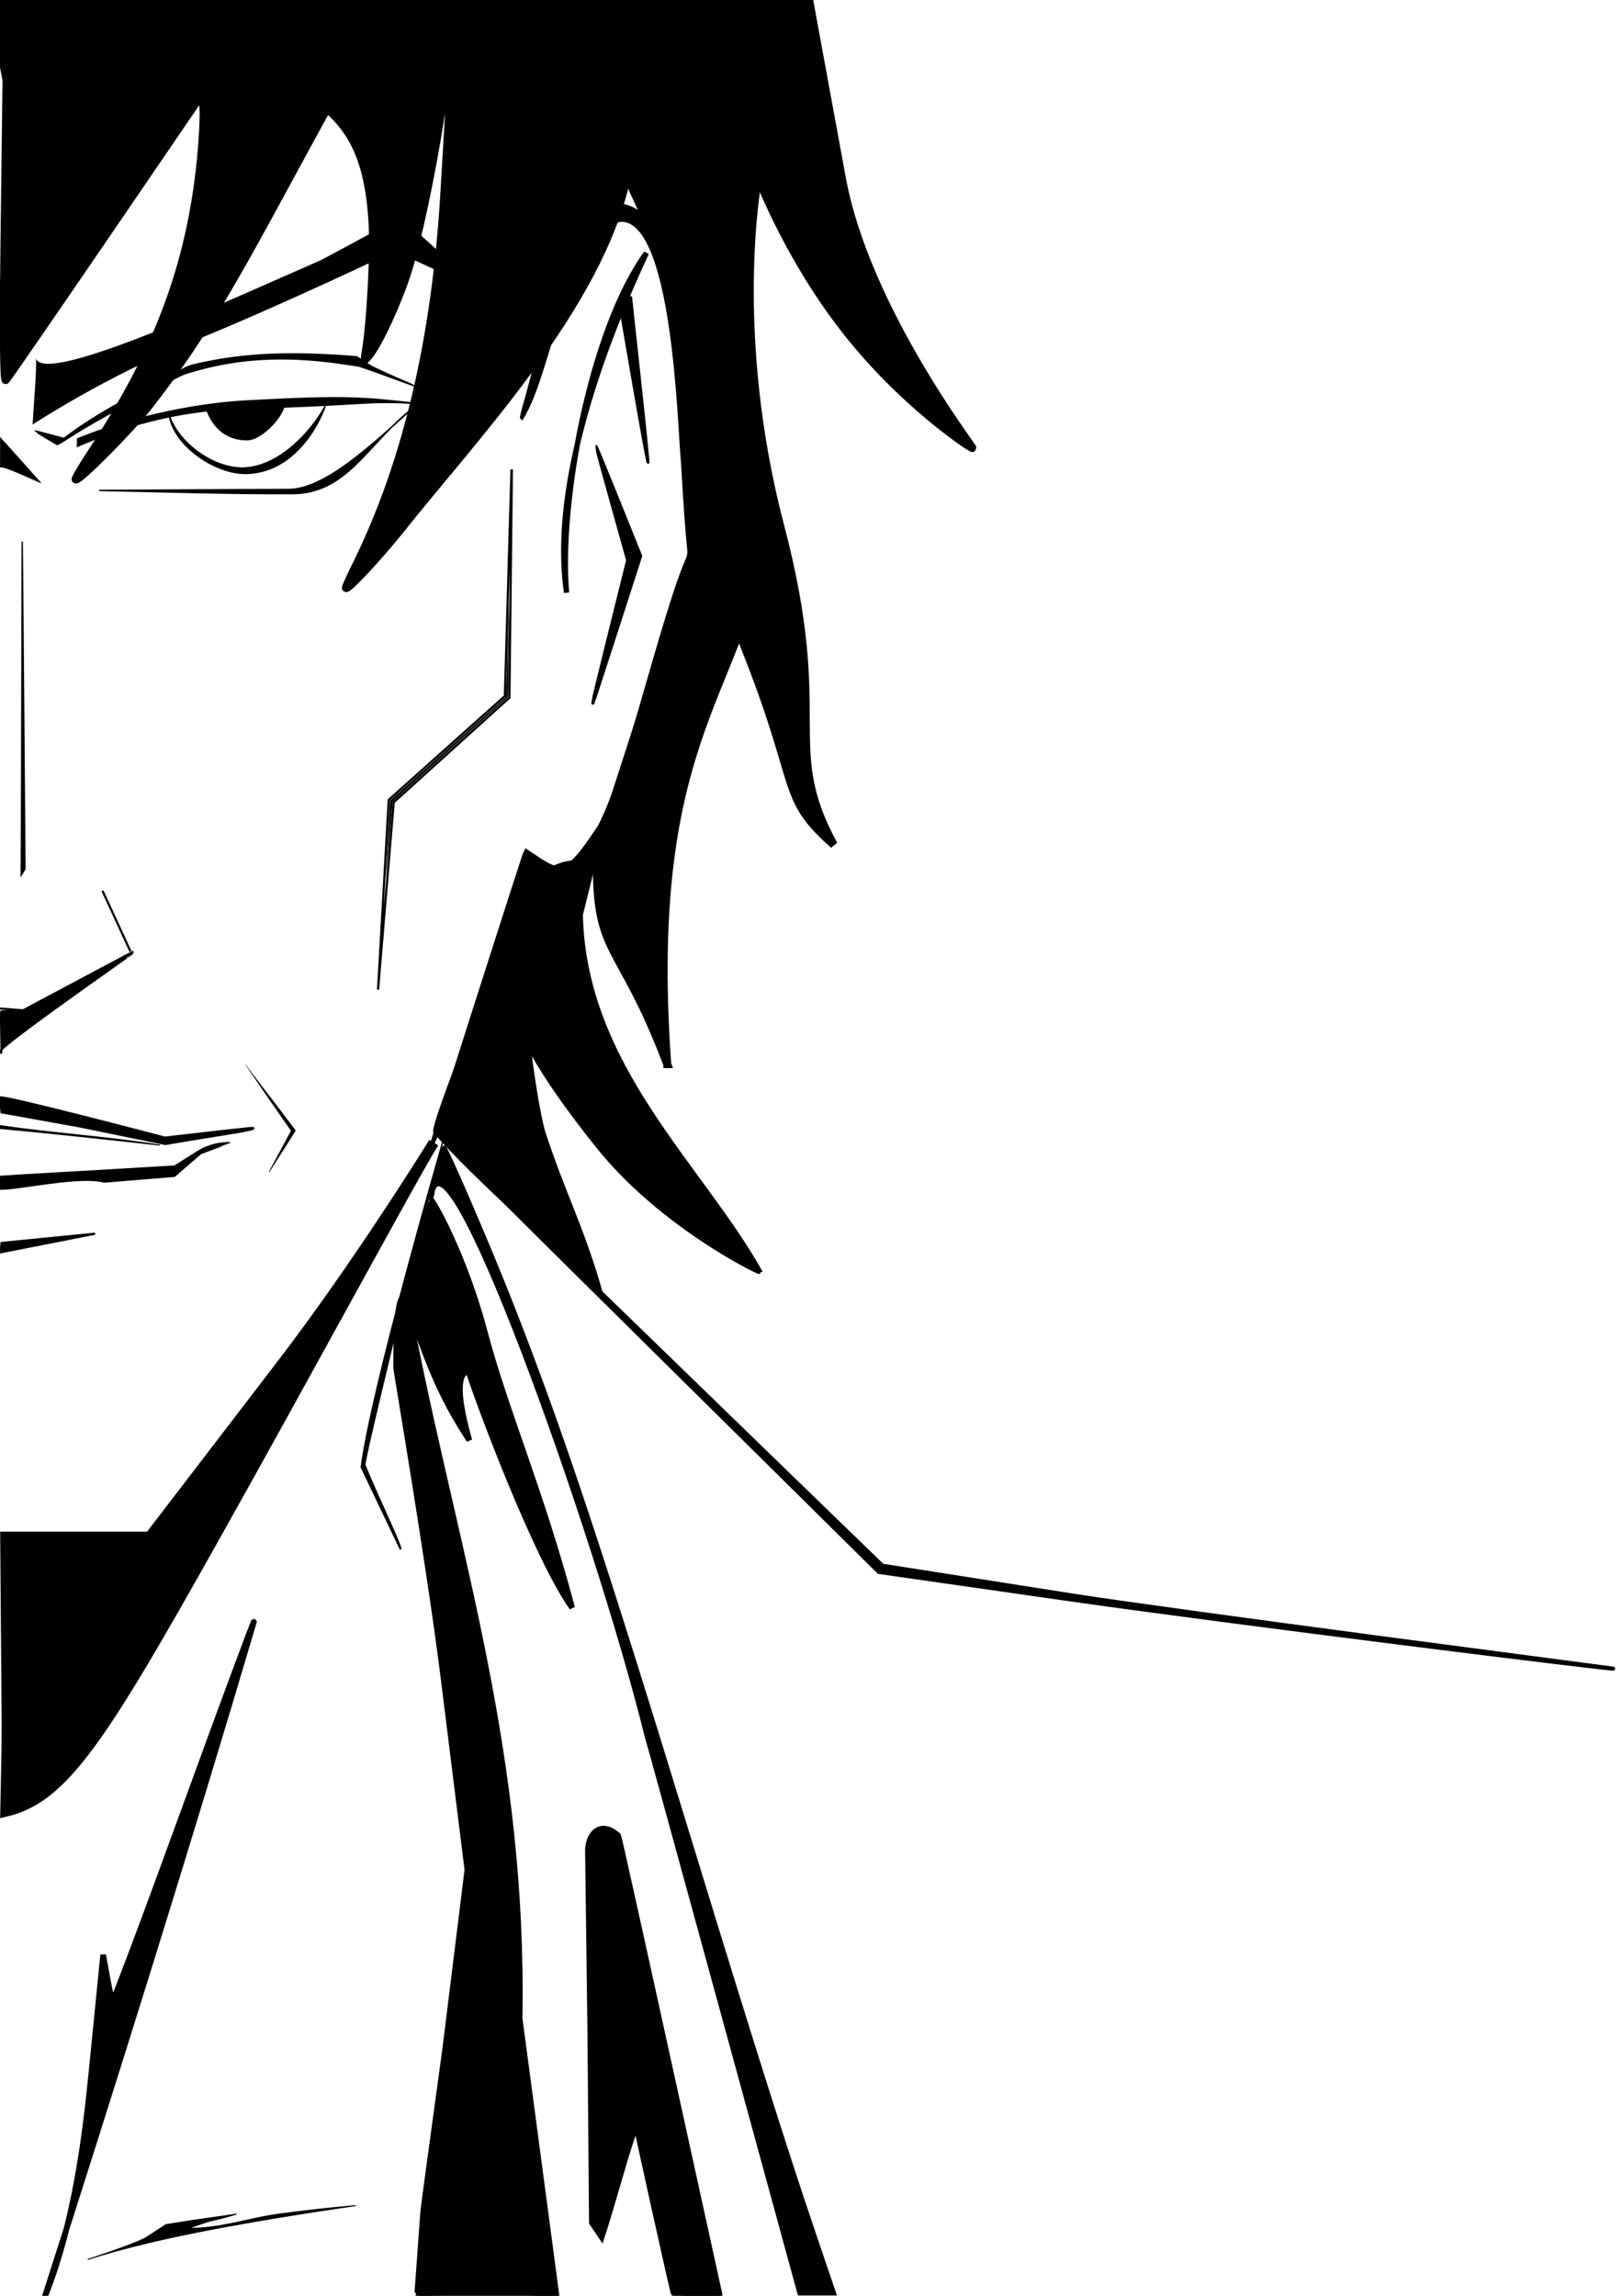 <?xml version="1.0" encoding="UTF-8" standalone="no"?>
<!-- Created with Inkscape (http://www.inkscape.org/) -->

<svg
   xmlns:dc="http://purl.org/dc/elements/1.1/"
   xmlns:cc="http://creativecommons.org/ns#"
   xmlns:rdf="http://www.w3.org/1999/02/22-rdf-syntax-ns#"
   xmlns:svg="http://www.w3.org/2000/svg"
   xmlns="http://www.w3.org/2000/svg"
   xmlns:sodipodi="http://sodipodi.sourceforge.net/DTD/sodipodi-0.dtd"
   xmlns:inkscape="http://www.inkscape.org/namespaces/inkscape"
   width="744.094"
   height="1052.362"
   id="svg2"
   version="1.1"
   inkscape:version="0.48.3.1 r9886"
   sodipodi:docname="manga-screen.svg">
  <defs
     id="defs4" />
  <sodipodi:namedview
     id="base"
     pagecolor="#ffffff"
     bordercolor="#666666"
     borderopacity="1.0"
     inkscape:pageopacity="0.0"
     inkscape:pageshadow="2"
     inkscape:zoom="0.70710678"
     inkscape:cx="239.08632"
     inkscape:cy="566.02694"
     inkscape:document-units="px"
     inkscape:current-layer="layer1"
     showgrid="false"
     showguides="true"
     inkscape:window-width="1215"
     inkscape:window-height="1000"
     inkscape:window-x="65"
     inkscape:window-y="24"
     inkscape:window-maximized="1"
     inkscape:guide-bbox="true" />
  <g
     inkscape:label="face"
     inkscape:groupmode="layer"
     id="layer1">
    <path
       style="fill:none;stroke:#000000;stroke-width:1px;stroke-linecap:butt;stroke-linejoin:miter;stroke-opacity:1"
       d="m 0.011,462.293 10.569,0.844 50.547,-26.919"
       id="path2991"
       inkscape:connector-curvature="0"
       sodipodi:nodetypes="ccc" />
    <path
       d="m 94.656,188.34 c 0.098,-0.098 11.764,-1.232 19.37,-1.237 5.672,-0.004 16.466,-0.667 16.466,-0.667 -1.766,6.111 -10.833,15.302 -16.975,15.426 -7.965,0.161 -15.158,-3.868 -18.861,-13.522 z"
       id="path3003"
       inkscape:connector-curvature="0"
       sodipodi:nodetypes="cscsc" />
    <path
       d="m 16.506,164.43 c 4.671,12.285 89.23,-27.211 130.56,-45.148 10.78,-5.639 36.425,-19.796 36.649,-19.689 0.548,0.263 37.69,34.09 37.56,34.14 -0.068,0.026 -9.12,-4.165 -20.115,-9.313 -10.995,-5.149 -20.128,-9.322 -20.294,-9.275 -0.166,0.048 -53.671,25.64 -93.119,41.54 -39.448,15.9 -72.754,37.91 -72.793,37.91 0.525,-10.235 1.865,-23.847 1.551,-30.166 z"
       id="path3005"
       inkscape:connector-curvature="0"
       sodipodi:nodetypes="ccccscscc" />
    <path
       style="fill:none;stroke:#000000;stroke-width:1px;stroke-linecap:butt;stroke-linejoin:miter;stroke-opacity:1"
       d="M 59.81,436.106 46.994,408.337"
       id="path3015"
       inkscape:connector-curvature="0" />
    <path
       style="fill:none;stroke:#000000;stroke-width:1px;stroke-linecap:butt;stroke-linejoin:miter;stroke-opacity:1"
       d="m 173.322,453.665 7.175,-85.906 53.054,-47.956 1.133,-104.597 -0.189,0.566 -3.021,103.276 -53.243,47.579 z"
       id="path3021"
       inkscape:connector-curvature="0" />
    <path
       d=""
       id="path3023"
       inkscape:connector-curvature="0" />
    <path
       d="m 176.837,402.767 c -0.007,-0.519 0.433,-8.784 0.978,-18.366 l 0.991,-17.422 0.558,-0.536 c 0.307,-0.295 12.156,-10.883 26.33,-23.529 14.174,-12.646 25.911,-23.129 26.08,-23.296 0.275,-0.27 0.378,-2.73 0.939,-22.43 0.347,-12.17 0.654,-22.103 0.683,-22.074 0.091,0.091 -0.337,41.289 -0.445,42.928 l -0.103,1.56 -26.305,23.78 c -14.468,13.079 -26.376,23.889 -26.463,24.023 -0.087,0.134 -0.849,8.357 -1.694,18.274 -0.845,9.917 -1.542,17.606 -1.55,17.087 z"
       id="path3025"
       inkscape:connector-curvature="0" />
    <path
       style="fill:#000080;fill-opacity:0;stroke:#000000;stroke-width:1.812;stroke-miterlimit:4;stroke-opacity:1;stroke-dasharray:none"
       d=""
       id="path3010"
       inkscape:connector-curvature="0" />
    <path
       style="fill:#000000;fill-opacity:0;stroke:none"
       d="m 37.082,514.91 -36.58,-6.59 -0.075,-2.99 c -0.052,-2.077 0.016,-2.99 0.224,-2.99 0.389,0 74.312,18.982 74.458,19.12 0.343,0.323 -4.697,-0.545 -38.027,-6.55 z"
       id="path3024"
       inkscape:connector-curvature="0" />
    <path
       style="fill:#000000;fill-opacity:0;stroke:none"
       d=""
       id="path3794"
       inkscape:connector-curvature="0" />
    <path
       style="fill:#000000;fill-opacity:0;stroke:none"
       d="m 37.082,514.91 -36.58,-6.59 -0.075,-2.99 c -0.052,-2.077 0.016,-2.99 0.224,-2.99 0.389,0 74.312,18.982 74.458,19.12 0.343,0.323 -4.697,-0.545 -38.027,-6.55 z"
       id="path3796"
       inkscape:connector-curvature="0" />
    <path
       style="fill:#000000;fill-opacity:0;stroke:none"
       d="m 37.082,514.91 -36.58,-6.59 -0.075,-2.99 c -0.052,-2.077 0.016,-2.99 0.224,-2.99 0.389,0 74.312,18.982 74.458,19.12 0.343,0.323 -4.697,-0.545 -38.027,-6.55 z"
       id="path3798"
       inkscape:connector-curvature="0" />
    <path
       style="fill:#000000;fill-opacity:0;stroke:none"
       d="m -30.785,481.962 0,-130.834 80.236,0 80.236,0 0,67.874 c 0,40.144 -0.098,67.77 -0.24,67.62 -0.314,-0.332 -7.245,-9.912 -14.574,-20.146 -8.834,-12.333 -14.692,-20.021 -15.258,-20.024 -0.166,-8e-4 -0.429,0.152 -0.585,0.341 -0.214,0.258 0.452,1.271 2.704,4.111 3.364,4.242 4.05,5.178 16.608,22.649 4.961,6.902 9.544,13.231 10.183,14.064 l 1.162,1.515 0,13.379 0,13.379 -5.878,9.105 c -5.361,8.303 -5.837,9.135 -5.41,9.447 0.258,0.188 0.544,0.295 0.637,0.238 0.093,-0.057 2.497,-3.712 5.343,-8.121 l 5.174,-8.016 0.068,45.42 0.068,45.42 -1.359,1.708 -1.359,1.708 -78.878,0 -78.878,0 0,-130.834 z m 128.098,24.127 c 18.831,-3.596 19.291,-3.698 19.291,-4.293 0,-0.335 -0.15,-0.607 -0.334,-0.603 -0.184,0.003 -9.103,1.314 -19.822,2.912 l -19.488,2.906 -36.717,-9.432 C 20.049,492.39 2.592,487.908 1.45,487.616 l -2.076,-0.53 0.073,4.43 0.073,4.43 38.85,6.992 c 21.367,3.846 39.03,6.957 39.25,6.913 0.22,-0.043 9.082,-1.737 19.692,-3.763 l 0,0 z M 36.283,450.197 c 22.522,-11.994 25.253,-13.515 25.023,-13.945 -0.142,-0.265 -0.408,-0.483 -0.592,-0.483 -0.183,0 -3.213,-6.247 -6.732,-13.881 -5.753,-12.48 -6.453,-13.865 -6.933,-13.718 -0.294,0.09 -0.574,0.198 -0.621,0.24 -0.048,0.042 2.81,6.355 6.351,14.029 3.541,7.674 6.343,14.034 6.228,14.134 -0.115,0.1 -11.106,5.975 -24.425,13.056 l -24.215,12.875 -4.981,-0.417 c -2.74,-0.23 -5.09,-0.417 -5.223,-0.417 -0.133,0 -0.241,0.284 -0.241,0.632 0,0.626 0.043,0.635 4.339,0.952 2.386,0.176 4.519,0.363 4.739,0.416 0.22,0.053 0.761,0.072 1.202,0.043 0.471,-0.031 11.212,-5.596 26.082,-13.515 z"
       id="path3800"
       inkscape:connector-curvature="0" />
    <path
       style="fill:#666666;fill-opacity:0;stroke:none"
       d="m 37.082,514.91 -36.58,-6.59 -0.075,-2.99 c -0.052,-2.077 0.016,-2.99 0.224,-2.99 0.389,0 74.312,18.982 74.458,19.12 0.343,0.323 -4.697,-0.545 -38.027,-6.55 z"
       id="path3802"
       inkscape:connector-curvature="0" />
    <path
       style="fill:#000000;fill-opacity:0;stroke:none"
       d="m 37.082,514.91 -36.58,-6.59 -0.075,-2.99 c -0.052,-2.077 0.016,-2.99 0.224,-2.99 0.389,0 74.312,18.982 74.458,19.12 0.343,0.323 -4.697,-0.545 -38.027,-6.55 z"
       id="path3804"
       inkscape:connector-curvature="0" />
    <path
       style="fill:#000000;fill-opacity:1;stroke:#000000;stroke-opacity:1"
       d="M 36.761,516.361 C 20.901,513.477 6.302,510.842 4.319,510.504 l -3.605,-0.615 -0.668,-6.76 c -0.156,-1.581 75.49,18.339 75.564,18.34 0.288,0.003 39.817,-4.637 40.318,-4.437 2.17,0.866 -14.575,2.93 -40.051,7.34 z"
       id="path3806"
       inkscape:connector-curvature="0"
       sodipodi:nodetypes="cscscscc" />
    <path
       style="fill:#000000;fill-opacity:1;stroke:#000000;stroke-width:0.906;stroke-miterlimit:4;stroke-opacity:1;stroke-dasharray:none"
       d="m 0.471,469.814 c -0.045,-3.27 -0.052,-5.996 -0.015,-6.056 0.176,-0.296 4.549,-0.426 7.277,-0.217 l 3.071,0.236 13.35,-7.125 c 13.965,-7.453 36.082,-19.702 36.442,-19.565 0.158,0.06 -60.477,42.336 -60.218,44.609 0.506,4.441 0.16,-6.994 0.094,-11.882 z"
       id="path3810"
       inkscape:connector-curvature="0"
       sodipodi:nodetypes="scscscss" />
    <path
       style="fill:#000000;fill-opacity:1;stroke:#000000;stroke-width:0.453;stroke-miterlimit:4;stroke-opacity:1;stroke-dasharray:none"
       d="m -0.219,539.09 c 0.033,-0.029 18.338,-0.999 38.817,-2.204 l 41.393,-2.435 10.646,-6.71 c 7.142,-4.501 14.823,-4.044 14.851,-4.016 0.028,0.028 -6.002,2.337 -13.398,5.131 l -12.063,10.399 -32.26,2.655 c -11.523,-3.089 -39.498,3.528 -47.889,3.252 0.385,-3.593 -0.016,-3.373 -0.096,-6.072 z"
       id="path3818"
       inkscape:connector-curvature="0"
       sodipodi:nodetypes="cscssscccc" />
    <path
       style="fill:#000000;fill-opacity:1;stroke:#000000;stroke-width:0.641;stroke-miterlimit:4;stroke-opacity:1;stroke-dasharray:none"
       d="m 20.965,200.656 c -2.872,-1.73 -5.197,-3.172 -5.165,-3.204 0.032,-0.032 3.087,0.749 6.79,1.736 l 6.731,1.795 2.681,-1.995 c 5.64,-4.197 13.695,-9.295 21.939,-13.887 3.238,-1.804 8.649,-4.674 20.36,-10.8 3.514,-1.838 7.677,-4.049 9.251,-4.913 3.073,-1.687 3.515,-1.831 9.581,-3.119 19.458,-4.132 39.305,-5.01 67.104,-2.969 l 3.21,0.236 5.991,3.866 c 3.295,2.126 22.75,10.296 22.673,10.322 -0.077,0.026 -19.382,-7.169 -22.34,-8.158 l -5.379,-1.798 -4.909,-0.735 c -2.7,-0.404 -5.631,-0.827 -6.514,-0.939 -23.023,-2.931 -42.575,-1.887 -61.687,3.294 -6.569,1.781 -7.701,2.209 -11.912,4.512 -2.147,1.174 -8.407,4.535 -13.911,7.469 -18.013,9.604 -25.455,13.843 -34.858,19.857 -2.246,1.436 -4.157,2.604 -4.248,2.594 -0.091,-0.01 -2.515,-1.433 -5.388,-3.162 z"
       id="path3824"
       inkscape:connector-curvature="0"
       sodipodi:nodetypes="ccscsssssscscscssssssccc" />
    <path
       style="fill:#000000;fill-opacity:1;stroke:#000000;stroke-width:0.599;stroke-miterlimit:4;stroke-opacity:1;stroke-dasharray:none"
       d="m 165.608,672.51 c 4.822,-36.543 35.932,-143.873 37.421,-149.308 -0.03,-0.323 -32.557,129.692 -35.833,148.172 6.773,16.609 18.055,39.244 16.323,38.723 z"
       id="path3828"
       inkscape:connector-curvature="0"
       sodipodi:nodetypes="ccccc" />
    <path
       style="fill:#000000;fill-opacity:1;stroke:#000000;stroke-width:0.226;stroke-miterlimit:4;stroke-opacity:1;stroke-dasharray:none"
       d="m 123.4,537.107 c 0.019,-0.055 2.308,-4.289 5.087,-9.409 3.684,-6.788 5.038,-9.339 4.998,-9.419 -0.03,-0.061 -4.796,-6.92 -10.591,-15.243 -5.795,-8.323 -10.524,-15.146 -10.508,-15.162 0.016,-0.016 5.217,6.808 11.557,15.164 l 11.528,15.193 -5.987,9.422 c -3.293,5.182 -6.016,9.452 -6.053,9.488 -0.044,0.044 -0.055,0.033 -0.032,-0.033 z"
       id="path3838"
       inkscape:connector-curvature="0" />
    <path
       style="fill:#000000;fill-opacity:1;stroke:#000000;stroke-width:1.812;stroke-miterlimit:4;stroke-opacity:1;stroke-dasharray:none"
       d="M 489.419,732.959 402.922,720.577 343.82,662.112 C 311.313,629.957 204.942,524.999 206.926,526.031 c 0.166,0.086 170.396,165.379 194.922,189.042 l 2.691,2.597 86.757,13.612 c 47.716,7.487 247.856,33.464 248.297,33.577 4.509,1.158 -176.417,-21.341 -250.174,-31.899 z"
       id="path3846"
       inkscape:connector-curvature="0"
       sodipodi:nodetypes="ccssscscc" />
    <path
       style="fill:#000000;fill-opacity:1;stroke:#000000;stroke-width:1.281;stroke-miterlimit:4;stroke-opacity:1;stroke-dasharray:none"
       d="m 193.4,1013.344 c -0.011,-0.415 4.535,-33.947 10.101,-74.514 l 10.121,-81.759 -10.88,-87.409 c -6.524,-52.411 -21.84,-141.919 -21.792,-142.542 0.049,-0.623 -0.708,-64.487 10.004,-11.082 19.953,99.478 50.034,189.954 47.915,309.051 l 16.918,127.128 c -24.706,2.087 -65.146,0.298 -65.225,0.505 -0.079,0.208 2.848,-38.962 2.837,-39.378 z"
       id="path3850"
       inkscape:connector-curvature="0"
       sodipodi:nodetypes="cscssscccc" />
    <path
       style="fill:#000000;fill-opacity:1;stroke:#000000;stroke-width:0.641;stroke-miterlimit:4;stroke-opacity:1;stroke-dasharray:none"
       d="m 45.465,224.8 86.512,-0.445 c 18.318,0.227 42.388,-24.459 58.861,-38.549 -23.053,17.589 -31.409,41.309 -58.502,40.46 -28.946,0.106 -57.924,-0.887 -86.871,-1.466 z"
       id="path3854"
       inkscape:connector-curvature="0"
       sodipodi:nodetypes="ccccc" />
    <path
       style="fill:#000000;fill-opacity:1;stroke:#000000;stroke-width:0.641;stroke-miterlimit:4;stroke-opacity:1;stroke-dasharray:none"
       d="m 113.034,183.801 c 47.051,-2.554 53.153,-1.523 79.037,1.234 -26.188,-1.61 -21.532,0.605 -78.643,2.023 -28.119,0.698 -52.378,6.408 -77.931,17.527 0.171,-3.199 0.085,-1.512 0.097,-3.424 21.607,-8.916 51.599,-15.957 77.44,-17.36 z"
       id="path3858"
       inkscape:connector-curvature="0"
       sodipodi:nodetypes="scsccs" />
    <path
       style="fill:#000000;fill-opacity:1;stroke:#000000;stroke-width:0.6;stroke-miterlimit:4;stroke-opacity:1;stroke-dasharray:none"
       d="m 77.478,189.941 c 4.175,13.584 21.558,25.625 35.334,24.514 15.878,-1.281 29.789,-16.548 36.268,-28.276 0.126,0.126 -10.201,30.262 -36.115,30.856 -14.063,0.322 -33.41,-12.652 -35.487,-27.094 z"
       id="path3862"
       inkscape:connector-curvature="0"
       sodipodi:nodetypes="cscsc" />
    <path
       style="fill:#000000;fill-opacity:1;stroke:#000000;stroke-width:4.798;stroke-miterlimit:4;stroke-opacity:1;stroke-dasharray:none"
       d="m 2.524,830.378 c 0,0 0.714,-30.876 0.63,-41.573 l -0.665,-84.346 33.076,0 33.076,0 60.684,-79.202 C 162.702,581.695 194.932,530.172 198.852,523.767 190.099,537.625 141.945,626.905 97.44,706.184 46.611,796.728 29.071,824.272 2.524,830.378 z"
       id="path3866"
       inkscape:connector-curvature="0"
       sodipodi:nodetypes="cscccscsc" />
    <path
       style="fill:#000000;fill-opacity:1;stroke:#000000;stroke-width:1.696;stroke-miterlimit:4;stroke-opacity:1;stroke-dasharray:none"
       d=""
       id="path3944"
       inkscape:connector-curvature="0" />
    <path
       style="fill:#000000;fill-opacity:1;stroke:#000000;stroke-width:1.696;stroke-miterlimit:4;stroke-opacity:1;stroke-dasharray:none"
       d="m 197.844,525.083 c -0.054,-0.721 42.816,-134.672 43.226,-135.149 16.319,10.941 17.481,13.545 33.87,-11.101 6.127,-12.253 10.901,-26.444 22.387,-66.559 8.341,-29.128 13.712,-46.098 16.993,-53.691 1.654,-3.828 1.807,-4.548 1.539,-7.25 -0.976,-9.851 -1.416,-16.035 -2.794,-39.25 -1.631,-14.56 -3.399,-114.538 -29.41,-111.181 -27.367,16.777 -31.096,68.873 -44.387,90.552 -0.131,-0.131 0.428,-2.574 1.243,-5.43 8.017,-27.556 14.333,-65.449 33.529,-86.609 9.083,-9.542 16.134,-4.068 23.273,1.276 12.995,17.571 16.955,83.421 18.003,105.392 0.813,17.299 1.371,27.049 2.335,40.783 l 0.599,8.533 -21.456,68.381 c -7.073,20.007 -11.404,53.706 -28.466,75.274 -2.33,1.199 -5.688,6.279 -12.5,6.279 -6.96,-1.541 -6.976,-2.911 -10.35,-5.5 l -19.202,51.75 c -19.31,52.042 -28.365,74.415 -28.434,73.5 z"
       id="path3946"
       inkscape:connector-curvature="0"
       sodipodi:nodetypes="cccssscccccccscccccsc" />
    <path
       style="fill:#000000;fill-opacity:1;stroke:#000000;stroke-width:2.399;stroke-miterlimit:4;stroke-opacity:1;stroke-dasharray:none"
       d="m 259.767,271.672 c -3.621,-40.698 10.918,-120.543 36.593,-155.706 -18.116,38.72 -44.106,104.606 -36.593,155.706 z"
       id="path3950"
       inkscape:connector-curvature="0"
       sodipodi:nodetypes="ccc" />
    <path
       style="fill:#000000;stroke:#000000;stroke-width:1px;stroke-linecap:butt;stroke-linejoin:miter;stroke-opacity:1"
       d="M 0.707,569.762 43.487,565.519 0.354,574.004 z"
       id="path3956"
       inkscape:connector-curvature="0" />
    <path
       style="fill:#000000;fill-opacity:1;stroke:#000000;stroke-width:2.593;stroke-miterlimit:4;stroke-opacity:1;stroke-dasharray:none"
       d="m 42.025,949.058 5.269,-53 1.808,10 c 0.995,5.5 2.089,10.534 2.432,11.187 0.343,0.653 15.016,-38.402 32.606,-86.789 C 101.73,782.07 116.256,742.881 116.419,743.371 86.689,844.046 51.343,956.885 20.281,1053.558 34.201,1019.022 39.018,979.372 42.025,949.058 z"
       id="path3960"
       inkscape:connector-curvature="0"
       sodipodi:nodetypes="ccsssccc" />
    <path
       style="fill:#000000;fill-opacity:1;stroke:#000000;stroke-width:1.296;stroke-miterlimit:4;stroke-opacity:1;stroke-dasharray:none"
       d="m 291.065,179.162 -5.889,-34.017 1.999,-4.733 c 1.099,-2.603 2.006,-4.399 2.014,-3.991 0.008,0.408 1.824,17.283 4.035,37.5 2.211,20.217 3.955,37.32 3.875,38.008 -0.08,0.688 -2.795,-14.058 -6.034,-32.767 z"
       id="path3964"
       inkscape:connector-curvature="0" />
    <path
       style="fill:#000000;fill-opacity:1;stroke:#000000;stroke-width:1.296;stroke-miterlimit:4;stroke-opacity:1;stroke-dasharray:none"
       d="m 271.704,321.869 c 0,-0.4 3.601,-15.2 8.003,-32.889 l 8.003,-32.162 -7.274,-26.006 c -4.001,-14.304 -7.199,-26.081 -7.107,-26.173 0.092,-0.092 4.731,11.17 10.311,25.025 l 10.144,25.192 -10.85,33.662 c -5.968,18.514 -10.935,33.755 -11.039,33.87 -0.104,0.115 -0.189,-0.119 -0.189,-0.518 z"
       id="path3968"
       inkscape:connector-curvature="0" />
    <path
       style="fill:#000000;fill-opacity:1;stroke:#000000;stroke-width:0.458;stroke-miterlimit:4;stroke-opacity:1;stroke-dasharray:none"
       d="m -0.021,517.274 0,-0.67 0,-0.67 0.771,0.106 C 23.882,519.51 48.472,520.955 73.341,524.9 48.899,522.209 24.465,519.512 -0.021,517.274 z"
       id="path3978"
       inkscape:connector-curvature="0"
       sodipodi:nodetypes="cccccc" />
    <path
       style="fill:#000000;fill-opacity:1;stroke:#000000;stroke-width:0.458;stroke-miterlimit:4;stroke-opacity:1;stroke-dasharray:none"
       d="m 0.239,128.251 c 0,0 36.662,-55.579 36.763,-55.477 -10.511,30.788 -20.581,37.881 -36.793,65.665 0.003,-4.55 0.03,-10.188 0.03,-10.188 z"
       id="path3982"
       inkscape:connector-curvature="0"
       sodipodi:nodetypes="cccc" />
    <path
       style="fill:#000000;fill-opacity:1;stroke:#000000;stroke-width:0.584;stroke-miterlimit:4;stroke-opacity:1;stroke-dasharray:none"
       d="m 9.792,386.725 c 0.058,-7.983 0.161,-42.517 0.229,-76.742 0.068,-34.225 0.149,-62.033 0.182,-61.796 0.032,0.237 0.329,34.124 0.66,75.304 l 0.601,74.873 -0.889,1.437 -0.889,1.437 0.106,-14.515 0,0 z"
       id="path3988"
       inkscape:connector-curvature="0" />
    <path
       style="fill:#000000;fill-opacity:1;stroke:#000000;stroke-width:0.229;stroke-miterlimit:4;stroke-opacity:1;stroke-dasharray:none"
       d="m 9.216,217.191 c -9.299,-4.119 -9.103,-2.826 -9.086,-3.07 0.01,-0.135 -0.118,-4.247 0.041,-7.517 0.158,-3.27 -0.214,-6.2 -0.18,-6.187 0.043,0.016 16.025,17.798 18.619,20.772 0.074,0.085 0.099,0.154 0.055,0.153 -0.044,-8.9e-4 -4.296,-1.869 -9.449,-4.151 z"
       id="path3992"
       inkscape:connector-curvature="0"
       sodipodi:nodetypes="ssscccs" />
    <path
       style="fill:#000000;fill-opacity:1;stroke:#000000;stroke-width:3.667;stroke-miterlimit:4;stroke-opacity:1;stroke-dasharray:none"
       d="m 2136.545,643.979 c -0.586,-0.759 40.258,-230.986 -10.192,-359.278 -9.397,-23.897 114.389,107.408 114.389,107.408 l 302.121,47.034 c 0,0 28.648,9.409 16.122,-80.501 9.074,8.977 33.084,81.891 41.059,90.182 6.953,7.228 16.823,1.756 25.062,10.348 -5.365,37.556 4.856,121.885 0.573,182.271 -6.806,-0.108 -129.294,1.069 -254.912,-0.841 -74.573,1.476 -160.281,0.198 -234.222,3.378 z"
       id="path4016"
       inkscape:connector-curvature="0"
       sodipodi:nodetypes="cscccscccc" />
    <path
       style="fill:#000000;fill-opacity:1;stroke:#000000;stroke-width:0.458;stroke-miterlimit:4;stroke-opacity:1;stroke-dasharray:none"
       d="m 66.468,1026.02 9.633,-6.285 c 22.249,-3.514 10.046,-1.523 32.328,-4.819 -15.692,4.539 -6.086,0.884 -22.158,6.508 14.401,0.239 28.381,-4.663 40.037,-6.277 19.445,-2.695 36.009,-4.06 36.593,-4.114 0.583,-0.054 -39.213,5.464 -73.097,12.262 -33.884,6.798 -49.215,12.362 -49.409,12.365 -0.194,0 16.692,-5.307 26.073,-9.639 z"
       id="path4026"
       inkscape:connector-curvature="0"
       sodipodi:nodetypes="ccccccscc" />
    <path
       style="fill:#000000;fill-opacity:1;stroke:#000000;stroke-width:2.593;stroke-miterlimit:4;stroke-opacity:1;stroke-dasharray:none"
       d="m 185.427,594.517 6.682,-19.827 c -4.168,12.367 5.466,-23.889 5.812,-24.271 0.347,-0.382 14.803,24.188 24.346,60.218 9.544,36.03 25.534,71.935 40.033,126.31 -16.687,-23.548 -43.318,-94.937 -47.506,-108.334 -4.253,0.483 -6.32,7.809 0.369,31.57 -14.492,-22.185 -18.871,-36.101 -29.737,-65.667 z"
       id="path4030"
       inkscape:connector-curvature="0"
       sodipodi:nodetypes="cssscccc" />
    <path
       style="fill:#000000;fill-opacity:1;stroke:#000000;stroke-width:2.593;stroke-miterlimit:4;stroke-opacity:1;stroke-dasharray:none"
       d="m 318.861,1052.587 c -8.122,-0.273 -9.775,-0.604 -10.191,-2.041 -0.811,-2.794 -16.615,-73.97 -16.615,-74.828 0,-3.227 -2.596,3.969 -7.436,20.613 -3.119,10.725 -6.369,21.672 -7.223,24.327 l -1.553,4.826 -2.248,-3.326 -2.248,-3.326 -0.722,-87.118 -1.076,-83.936 c 0.454,-8.388 6.601,-13.092 13.91,-6.348 0.207,0.221 10.586,46.977 23.065,103.902 12.479,56.925 22.927,104.513 23.218,105.75 0.291,1.238 0.143,2.156 -0.329,2.041 -0.472,-0.115 -5.221,-0.356 -10.552,-0.535 z"
       id="path4034"
       inkscape:connector-curvature="0"
       sodipodi:nodetypes="ccsssccccccsssc" />
    <path
       style="fill:#000000;fill-opacity:1;stroke:#000000;stroke-width:1.834;stroke-miterlimit:4;stroke-opacity:1;stroke-dasharray:none"
       d="M 331.667,923.843 C 312.493,853.742 296.686,796.254 296.539,796.092 273.08,701.251 201.977,502.296 197.645,550.18 c 4.622,-25.056 5.919,-23.109 5.964,-24.095 0.087,-1.918 19.652,43.362 29.542,68.422 23.938,60.654 41.914,114.677 84.584,254.205 26.423,86.401 42.16,136.185 55.152,174.479 l 9.536,28.108 -7.949,0 -7.949,0 z"
       id="path4038"
       inkscape:connector-curvature="0"
       sodipodi:nodetypes="cccsssscccc" />
  </g>
  <g
     inkscape:groupmode="layer"
     id="layer2"
     inkscape:label="hair"
     style="display:none">
    <path
       style="fill:#ffffff;stroke:#000000;stroke-width:1px;stroke-linecap:butt;stroke-linejoin:miter;stroke-opacity:1"
       d="M 0,23.875 C -1.84,32.416 23.905,190.473 51.972,214.441 40.471,191.727 17.678,0.187 17.678,0.187 L 0,-0.166 z"
       id="path3930"
       inkscape:connector-curvature="0"
       sodipodi:nodetypes="ccccc" />
    <path
       style="fill:#ffffff;fill-opacity:1;stroke:#000000;stroke-width:1.693;stroke-miterlimit:4;stroke-opacity:1;stroke-dasharray:none"
       d="m 171.745,233.375 c 0,-3.806 -2.448,-20.179 -5.116,-34.224 -6.556,-34.505 -13.97,-64.054 -38.392,-153.012 -9.817,-35.758 -12.294,-46.001 -11.285,-46.66 0.711,-0.464 4.214,-0.728 7.783,-0.586 l 6.49,0.258 7.748,36 c 16.776,77.949 25.078,122.247 31.786,169.594 3.134,22.122 3.651,29.906 1.987,29.906 -0.55,0 -1,-0.574 -1,-1.276 z"
       id="path3936"
       inkscape:connector-curvature="0" />
    <path
       style="fill:#ffffff;fill-opacity:1;stroke:#000000;stroke-width:2.593;stroke-miterlimit:4;stroke-opacity:1;stroke-dasharray:none"
       d="m 203.201,238.302 c 7.5e-4,-0.458 0.654,-4.544 1.452,-9.079 4.504,-25.592 6.48,-68.772 7.234,-158.066 l 0.628,-74.311 4.092,0.631 c 2.251,0.347 5.555,1.085 7.342,1.639 3.022,0.937 3.25,1.317 3.25,5.41 0,7.348 -5.894,97.329 -8.053,122.943 -2.813,33.368 -10.226,95.814 -12.753,107.425 -0.648,2.979 -3.196,5.699 -3.193,3.408 l 0,0 z"
       id="path3938"
       inkscape:connector-curvature="0" />
    <path
       style="fill:#ffffff;fill-opacity:1;stroke:#000000;stroke-width:3.393;stroke-miterlimit:4;stroke-opacity:1;stroke-dasharray:none"
       d="M 326.783,237.434 C 328.499,157.171 312.869,68.464 307.827,4.194 c 0.96,-0.566 31.989,-2.068 32.847,-1.285 1.132,1.033 -2.241,80.819 -0.87,122.407 1.274,38.653 -9.26,109.708 -10.558,117.878 -0.284,1.788 -0.978,2.83 -1.798,2.7 -0.963,-0.153 -1.149,-2.509 -0.666,-8.459 z"
       id="path3940"
       inkscape:connector-curvature="0"
       sodipodi:nodetypes="ccsscccc" />
    <path
       style="fill:#ffffff;fill-opacity:1;stroke:#000000;stroke-width:1.197;stroke-miterlimit:4;stroke-opacity:1;stroke-dasharray:none"
       d="M 94.325,62.171 58.869,0.991 86.547,0.607 C 101.77,0.396 106.576,0.979 106.388,0.857 103.687,-0.887 143.903,114.058 145.519,115.277 c 0.448,0.338 -31.322,-18.817 -51.194,-53.106 z"
       id="path3954"
       inkscape:connector-curvature="0"
       sodipodi:nodetypes="scssss" />
  </g>
  <g
     inkscape:groupmode="layer"
     id="layer3"
     inkscape:label="hari2"
     style="display:none">
    <path
       style="fill:#000000;fill-opacity:1;stroke:#000000;stroke-width:5.186;stroke-miterlimit:4;stroke-opacity:1;stroke-dasharray:none"
       d="m 319.025,226.985 c -1.697,-28.425 -7.376,-79.983 -10.502,-95.355 -2.238,-11 -5.294,-23.094 -6.793,-31.764 -43.18,-22.288 -52.698,49.581 -56.944,64.389 -4.125,14.643 -7.952,27.076 -8.504,27.628 -1.737,1.737 12.585,-36.967 6.62,-119.969 C 239.712,27.519 220.824,11.944 220.484,11.635 220.145,11.326 171.456,9.737 112.287,8.104 53.118,6.472 4.143,4.572 3.454,3.883 2.765,3.193 2.787,2.044 3.502,1.328 4.218,0.612 83.605,1.219 179.918,2.676 l 175.114,2.649 -1.065,5.152 c -0.586,2.834 -8.292,52.402 -17.125,110.152 -15.173,99.196 -17.437,112.713 -17.817,106.355 z"
       id="path3997"
       inkscape:connector-curvature="0"
       sodipodi:nodetypes="ssccsscsssscsss" />
  </g>
  <g
     inkscape:groupmode="layer"
     id="layer4"
     inkscape:label="hair3">
    <path
       style="fill:#000000;fill-opacity:1;stroke:#000000;stroke-width:3.667;stroke-miterlimit:4;stroke-opacity:1;stroke-dasharray:none"
       d="m 305.897,487.79 c -22.194,-58.573 -33.352,-48.508 -32.176,-97.303 l 43.937,-135.764 -2.476,-36.062 c -1.362,-19.834 -2.376,-48.79 -2.255,-64.347 l -4.779,-28.284 -28.587,-62.225 -33.587,-62.225 33.293,-0.926 c 18.311,-0.509 46.362,-1.25 62.335,-1.646 L 370.643,-1.714 385.958,81.677 c 10.922,59.475 60.255,123.302 59.872,123.686 -0.384,0.384 -32.471,-20.62 -59.206,-55.318 C 359.889,115.348 347.726,80.797 347.494,81.908 c -0.231,1.111 -13.111,70.549 10.269,159.493 23.38,88.944 -0.437,100.052 24.462,145.825 -24.941,-22.268 -14.617,-24.904 -40.673,-90.369 -26.056,-65.465 -5.154,-124.322 -5.405,-123.015 -0.252,1.306 2.861,17.178 6.918,35.271 l 7.375,32.896 c -7.696,74.452 -55.556,92.008 -44.543,245.78 z"
       id="path4002"
       inkscape:connector-curvature="0"
       sodipodi:nodetypes="cccsscccsscssssscssscc" />
    <path
       style="fill:#000000;fill-opacity:1;stroke:#000000;stroke-width:3.667;stroke-miterlimit:4;stroke-opacity:1;stroke-dasharray:none"
       d="m 158.581,269.412 c 0,-0.466 2.217,-5.333 4.928,-10.817 22.917,-46.371 36.382,-103.457 40.251,-170.652 0.806,-14.001 1.812,-31.024 2.236,-37.83 0.424,-6.806 0.234,-12.374 -0.421,-12.374 -0.655,0 -2.308,7.159 -3.672,15.91 -4.236,27.161 -10.559,56.857 -15.188,71.335 -4.386,13.717 -13.015,32.436 -17.477,37.913 -2.231,2.738 -2.282,2.693 -1.59,-1.414 2.251,-13.368 3.945,-44.527 3.189,-58.655 -0.939,-17.554 -4.027,-30.061 -9.875,-40.003 -3.529,-6 -10.381,-13.364 -11.393,-12.245 -0.296,0.327 -8.97,16.187 -19.277,35.243 -28.43,52.567 -41.313,73.394 -61.794,99.891 -8.304,10.744 -32.635,35.25 -33.821,34.064 -0.293,-0.293 3.006,-5.893 7.331,-12.443 30.413,-46.063 45.304,-85.95 50.115,-134.24 0.891,-8.945 1.412,-19.418 1.158,-23.273 L 92.82,42.812 48.44,107.804 c -24.409,35.746 -45.014,65.629 -45.789,66.406 -0.936,0.939 -1.116,-21.901 -0.537,-68.023 L 2.986,36.75 -0.502,18.592 C -2.42,8.605 -3.845,0.303 -3.668,0.143 c 0.177,-0.16 55.446,0.784 122.823,0.479 L 261.455,-0.023 C 259.924,27.654 293.29,52.459 287.413,80.861 275.147,140.135 216.108,201.655 183.016,243.507 172.258,256.794 158.581,271.295 158.581,269.412 z"
       id="path4008"
       inkscape:connector-curvature="0"
       sodipodi:nodetypes="ssssssssssscsscssscssscssscscs" />
    <path
       style="fill:#000000;fill-opacity:1;stroke:#000000;stroke-width:2.593;stroke-miterlimit:4;stroke-opacity:1;stroke-dasharray:none"
       d="m 274.747,591.628 c -20.484,-21.119 -55.298,-50.833 -74.821,-72.955 -0.533,-0.731 2.997,-11.385 9.324,-28.145 5.6,-14.833 14.933,-39.793 20.742,-55.468 5.809,-15.675 11.204,-29.021 11.991,-29.657 15.858,-11.292 20.001,-9.859 29.842,-9.843 l -5.896,23.722 c 1.627,69.62 54.686,114.896 82.081,163.385 -0.276,0.276 -44.488,-21.111 -73.501,-57.303 -57.684,-71.959 -34.939,-76.924 -35.741,-76.122 -0.31,0.31 4.696,50.783 9.902,69.69 9.743,29.665 17.428,42.692 26.078,72.695 z"
       id="path4012"
       inkscape:connector-curvature="0"
       sodipodi:nodetypes="ccssccccsscc" />
  </g>
</svg>
